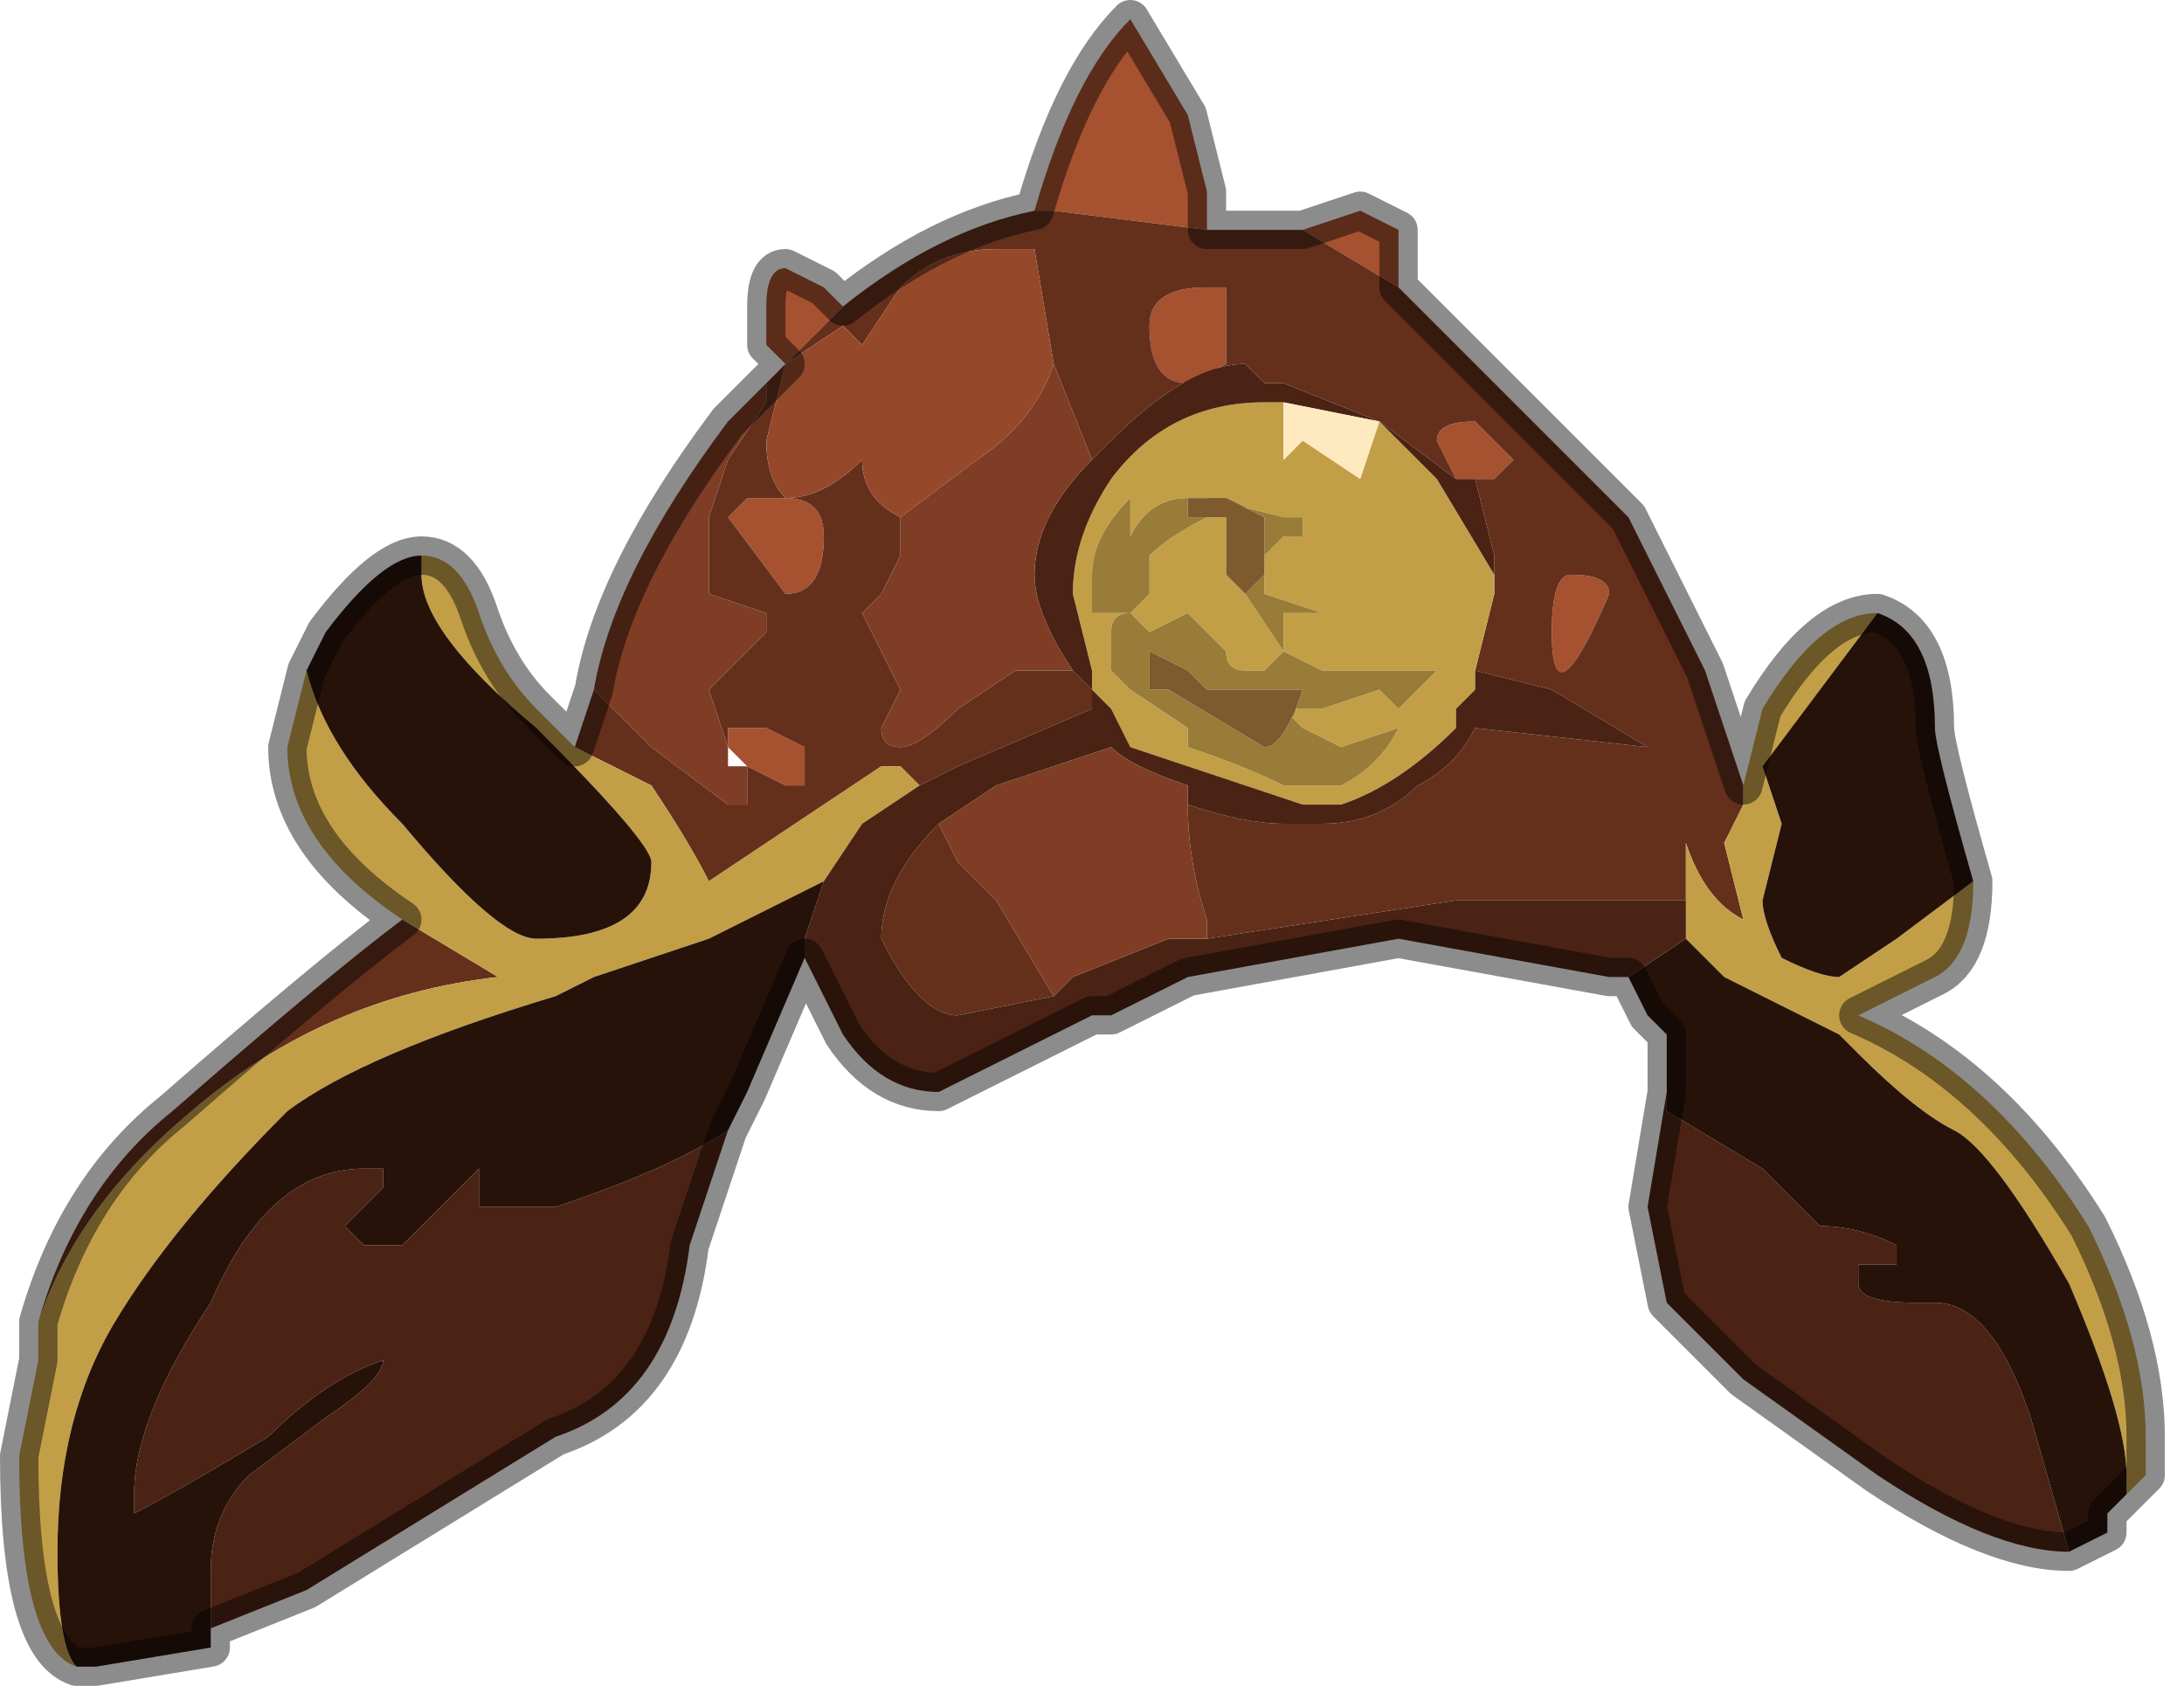 <?xml version="1.0" encoding="UTF-8" standalone="no"?>
<svg xmlns:xlink="http://www.w3.org/1999/xlink" height="4.4px" width="5.7px" xmlns="http://www.w3.org/2000/svg">
  <g transform="matrix(1.0, 0.0, 0.0, 1.0, 2.7, 3.0)">
    <path d="M0.0 -2.45 Q0.1 -2.8 0.25 -2.95 L0.4 -2.7 0.45 -2.5 0.45 -2.4 0.05 -2.45 0.0 -2.45 M0.7 -2.4 L0.85 -2.45 0.95 -2.4 0.95 -2.25 0.7 -2.4 M-0.65 -2.05 L-0.7 -2.1 -0.7 -2.2 Q-0.7 -2.3 -0.65 -2.3 L-0.55 -2.25 -0.5 -2.2 -0.65 -2.05 M1.2 -1.75 L1.15 -1.75 1.1 -1.75 1.05 -1.85 Q1.05 -1.9 1.15 -1.9 L1.2 -1.85 1.25 -1.8 1.2 -1.75 1.2 -1.75 M1.5 -1.45 Q1.35 -1.1 1.35 -1.35 1.35 -1.5 1.4 -1.5 1.5 -1.5 1.5 -1.45 M0.3 -2.15 Q0.3 -2.25 0.45 -2.25 L0.5 -2.25 0.5 -2.05 0.4 -2.0 Q0.3 -2.0 0.3 -2.15 M-0.65 -1.7 Q-0.55 -1.7 -0.55 -1.6 -0.55 -1.45 -0.65 -1.45 L-0.8 -1.65 -0.75 -1.7 -0.7 -1.7 -0.65 -1.7 -0.65 -1.7 M-0.8 -1.05 L-0.8 -1.1 -0.7 -1.1 -0.6 -1.05 -0.6 -0.95 -0.65 -0.95 -0.75 -1.0 -0.8 -1.05" fill="#a65130" fill-rule="evenodd" stroke="none"/>
    <path d="M0.45 -2.4 L0.45 -2.4 0.6 -2.4 0.7 -2.4 0.95 -2.25 1.15 -2.05 1.55 -1.65 1.75 -1.25 1.85 -0.95 1.85 -0.9 1.8 -0.8 1.85 -0.6 Q1.75 -0.65 1.7 -0.8 L1.7 -0.65 1.1 -0.65 0.45 -0.55 0.45 -0.6 Q0.4 -0.75 0.4 -0.9 0.55 -0.85 0.65 -0.85 L0.75 -0.85 0.75 -0.85 Q0.9 -0.85 1.0 -0.95 1.1 -1.0 1.15 -1.1 L1.6 -1.05 1.35 -1.2 1.15 -1.25 1.2 -1.45 1.2 -1.5 1.2 -1.55 1.15 -1.75 1.2 -1.75 1.2 -1.75 1.25 -1.8 1.2 -1.85 1.15 -1.9 Q1.05 -1.9 1.05 -1.85 L1.1 -1.75 0.9 -1.9 0.9 -1.9 0.65 -2.0 0.6 -2.0 0.55 -2.05 Q0.4 -2.05 0.2 -1.85 L0.15 -1.8 0.05 -2.05 0.0 -2.35 -0.1 -2.35 Q-0.25 -2.35 -0.35 -2.25 L-0.45 -2.1 -0.5 -2.15 -0.65 -2.05 -0.7 -1.85 Q-0.7 -1.75 -0.65 -1.7 L-0.7 -1.7 -0.75 -1.7 -0.8 -1.65 -0.65 -1.45 Q-0.55 -1.45 -0.55 -1.6 -0.55 -1.7 -0.65 -1.7 -0.55 -1.7 -0.45 -1.8 L-0.45 -1.8 Q-0.45 -1.7 -0.35 -1.65 L-0.35 -1.65 -0.35 -1.55 -0.4 -1.45 -0.45 -1.4 -0.35 -1.2 -0.4 -1.1 Q-0.4 -1.05 -0.35 -1.05 -0.3 -1.05 -0.2 -1.15 L-0.05 -1.25 0.1 -1.25 0.15 -1.2 0.15 -1.15 -0.2 -1.0 -0.3 -0.95 -0.35 -1.0 -0.4 -1.0 -0.85 -0.7 Q-0.9 -0.8 -1.0 -0.95 L-1.2 -1.05 -1.15 -1.2 -1.0 -1.05 -0.8 -0.9 -0.75 -0.9 -0.75 -1.0 -0.65 -0.95 -0.6 -0.95 -0.6 -1.05 -0.7 -1.1 -0.8 -1.1 -0.8 -1.05 -0.85 -1.2 -0.75 -1.3 -0.7 -1.35 -0.7 -1.4 -0.85 -1.45 -0.85 -1.55 -0.85 -1.65 -0.8 -1.8 -0.7 -1.95 -0.7 -2.0 -0.65 -2.05 -0.5 -2.2 Q-0.25 -2.4 0.0 -2.45 L0.05 -2.45 0.45 -2.4 M-2.6 0.45 Q-2.5 0.1 -2.25 -0.1 -1.85 -0.45 -1.65 -0.6 L-1.4 -0.45 Q-1.85 -0.4 -2.2 -0.1 -2.5 0.15 -2.6 0.45 M1.6 -1.05 L1.65 -1.0 1.65 -0.95 1.65 -1.0 1.6 -1.05 M1.5 -1.45 Q1.5 -1.5 1.4 -1.5 1.35 -1.5 1.35 -1.35 1.35 -1.1 1.5 -1.45 M0.3 -2.15 Q0.3 -2.0 0.4 -2.0 L0.5 -2.05 0.5 -2.25 0.45 -2.25 Q0.3 -2.25 0.3 -2.15 M-0.25 -0.85 L-0.2 -0.75 -0.1 -0.65 0.05 -0.4 -0.2 -0.35 Q-0.3 -0.35 -0.4 -0.55 -0.4 -0.7 -0.25 -0.85 M-0.35 -1.9 L-0.35 -1.95 -0.35 -1.9" fill="#64301c" fill-rule="evenodd" stroke="none"/>
    <path d="M1.85 -0.95 L1.9 -1.15 Q2.05 -1.4 2.2 -1.4 L2.2 -1.4 2.05 -1.2 1.9 -1.0 1.95 -0.85 1.9 -0.65 Q1.9 -0.6 1.95 -0.5 2.05 -0.45 2.1 -0.45 L2.25 -0.55 2.45 -0.7 Q2.45 -0.5 2.35 -0.45 L2.15 -0.35 Q2.5 -0.2 2.75 0.2 2.9 0.5 2.9 0.75 L2.9 0.85 2.85 0.9 2.85 0.85 Q2.85 0.7 2.7 0.35 2.5 0.0 2.4 -0.05 2.3 -0.1 2.15 -0.25 L2.1 -0.3 1.8 -0.45 1.7 -0.55 1.7 -0.65 1.7 -0.8 Q1.75 -0.65 1.85 -0.6 L1.8 -0.8 1.85 -0.9 1.85 -0.95 M-2.5 1.35 Q-2.65 1.3 -2.65 0.8 L-2.6 0.55 -2.6 0.45 Q-2.5 0.15 -2.2 -0.1 -1.85 -0.4 -1.4 -0.45 L-1.65 -0.6 Q-1.95 -0.8 -1.95 -1.05 L-1.9 -1.25 Q-1.85 -1.05 -1.65 -0.85 -1.4 -0.55 -1.3 -0.55 -1.0 -0.55 -1.0 -0.75 -1.0 -0.8 -1.3 -1.1 -1.6 -1.35 -1.6 -1.5 L-1.6 -1.55 Q-1.5 -1.55 -1.45 -1.4 -1.4 -1.25 -1.3 -1.15 L-1.2 -1.05 -1.0 -0.95 Q-0.9 -0.8 -0.85 -0.7 L-0.4 -1.0 -0.35 -1.0 -0.3 -0.95 -0.45 -0.85 -0.55 -0.7 Q-0.65 -0.65 -0.85 -0.55 L-1.15 -0.45 -1.25 -0.4 Q-1.75 -0.25 -1.95 -0.1 -2.25 0.2 -2.4 0.45 -2.55 0.7 -2.55 1.05 -2.55 1.3 -2.5 1.35 M1.2 -1.5 L1.2 -1.45 1.15 -1.25 1.15 -1.2 1.1 -1.15 1.1 -1.1 Q0.95 -0.95 0.8 -0.9 L0.75 -0.9 0.7 -0.9 0.25 -1.05 0.2 -1.15 0.2 -1.15 0.15 -1.2 0.15 -1.25 0.1 -1.45 Q0.1 -1.6 0.2 -1.75 L0.2 -1.75 Q0.35 -1.95 0.6 -1.95 L0.65 -1.95 0.65 -1.8 0.7 -1.85 0.85 -1.75 0.9 -1.9 1.05 -1.75 1.2 -1.5 M0.55 -1.45 L0.65 -1.3 0.6 -1.25 0.55 -1.25 Q0.5 -1.25 0.5 -1.3 L0.4 -1.4 0.3 -1.35 0.25 -1.4 0.3 -1.45 0.3 -1.55 Q0.35 -1.6 0.45 -1.65 L0.45 -1.65 0.5 -1.65 0.5 -1.55 0.5 -1.5 0.55 -1.45 M0.25 -1.6 L0.25 -1.65 0.25 -1.7 Q0.15 -1.6 0.15 -1.5 L0.15 -1.4 0.25 -1.4 Q0.2 -1.4 0.2 -1.35 L0.2 -1.25 0.25 -1.2 0.4 -1.1 0.4 -1.05 Q0.55 -1.0 0.65 -0.95 L0.7 -0.95 0.8 -0.95 Q0.9 -1.0 0.95 -1.1 L0.95 -1.1 0.8 -1.05 0.7 -1.1 0.65 -1.15 0.75 -1.15 0.9 -1.2 0.95 -1.15 1.05 -1.25 0.85 -1.25 0.85 -1.25 0.8 -1.25 0.8 -1.25 0.75 -1.25 0.75 -1.25 0.65 -1.3 0.65 -1.4 0.75 -1.4 0.75 -1.4 0.6 -1.45 0.6 -1.55 0.65 -1.6 0.65 -1.6 0.7 -1.6 0.7 -1.65 0.65 -1.65 0.45 -1.7 0.4 -1.7 Q0.3 -1.7 0.25 -1.6 M-0.85 -0.7 L-0.85 -0.65 -0.85 -0.7" fill="#c29f47" fill-rule="evenodd" stroke="none"/>
    <path d="M2.7 1.05 Q2.5 1.05 2.2 0.85 L1.85 0.6 1.65 0.4 1.6 0.15 1.65 -0.15 1.65 -0.1 1.9 0.05 Q1.95 0.1 2.05 0.2 2.15 0.2 2.25 0.25 L2.25 0.3 2.15 0.3 2.15 0.35 Q2.15 0.4 2.3 0.4 L2.35 0.4 Q2.5 0.4 2.6 0.7 L2.7 1.05 M1.55 -0.45 L1.5 -0.45 0.95 -0.55 0.4 -0.45 0.2 -0.35 0.15 -0.35 0.15 -0.35 -0.25 -0.15 Q-0.4 -0.15 -0.5 -0.3 L-0.6 -0.5 -0.6 -0.55 -0.55 -0.7 -0.45 -0.85 -0.3 -0.95 -0.2 -1.0 0.15 -1.15 0.15 -1.2 0.1 -1.25 Q0.0 -1.4 0.0 -1.5 0.0 -1.65 0.15 -1.8 L0.2 -1.85 Q0.4 -2.05 0.55 -2.05 L0.6 -2.0 0.65 -2.0 0.9 -1.9 0.9 -1.9 1.1 -1.75 1.15 -1.75 1.2 -1.55 1.2 -1.5 1.05 -1.75 0.9 -1.9 0.65 -1.95 0.6 -1.95 Q0.35 -1.95 0.2 -1.75 L0.2 -1.75 Q0.1 -1.6 0.1 -1.45 L0.15 -1.25 0.15 -1.2 0.2 -1.15 0.2 -1.15 0.25 -1.05 0.7 -0.9 0.75 -0.9 0.8 -0.9 Q0.95 -0.95 1.1 -1.1 L1.1 -1.15 1.15 -1.2 1.15 -1.25 1.35 -1.2 1.6 -1.05 1.15 -1.1 Q1.1 -1.0 1.0 -0.95 0.9 -0.85 0.75 -0.85 L0.75 -0.85 0.65 -0.85 Q0.55 -0.85 0.4 -0.9 L0.4 -0.95 Q0.25 -1.0 0.2 -1.05 L-0.1 -0.95 -0.25 -0.85 Q-0.4 -0.7 -0.4 -0.55 -0.3 -0.35 -0.2 -0.35 L0.05 -0.4 0.1 -0.45 0.35 -0.55 0.45 -0.55 1.1 -0.65 1.7 -0.65 1.7 -0.55 1.55 -0.45 M-0.8 -0.05 L-0.9 0.25 Q-0.95 0.65 -1.25 0.75 L-1.9 1.15 -2.15 1.25 -2.15 1.1 Q-2.15 0.95 -2.05 0.85 L-1.85 0.7 Q-1.7 0.6 -1.7 0.55 L-1.7 0.55 Q-1.85 0.6 -2.0 0.75 -2.25 0.9 -2.35 0.95 L-2.35 0.9 Q-2.35 0.7 -2.15 0.4 -2.0 0.05 -1.75 0.05 L-1.7 0.05 -1.7 0.1 -1.8 0.2 -1.75 0.25 -1.65 0.25 -1.55 0.15 -1.45 0.05 -1.45 0.15 -1.25 0.15 Q-0.95 0.05 -0.8 -0.05" fill="#4a2314" fill-rule="evenodd" stroke="none"/>
    <path d="M0.55 -1.45 L0.6 -1.5 0.6 -1.65 0.5 -1.7 0.4 -1.7 0.4 -1.65 0.45 -1.65 Q0.35 -1.6 0.3 -1.55 L0.3 -1.45 0.25 -1.4 0.3 -1.35 0.4 -1.4 0.5 -1.3 Q0.5 -1.25 0.55 -1.25 L0.6 -1.25 0.65 -1.3 0.55 -1.45 M0.25 -1.6 Q0.3 -1.7 0.4 -1.7 L0.45 -1.7 0.65 -1.65 0.7 -1.65 0.7 -1.6 0.65 -1.6 0.65 -1.6 0.6 -1.55 0.6 -1.45 0.75 -1.4 0.75 -1.4 0.65 -1.4 0.65 -1.3 0.75 -1.25 0.75 -1.25 0.8 -1.25 0.8 -1.25 0.85 -1.25 0.85 -1.25 1.05 -1.25 0.95 -1.15 0.9 -1.2 0.75 -1.15 0.65 -1.15 0.7 -1.1 0.8 -1.05 0.95 -1.1 0.95 -1.1 Q0.9 -1.0 0.8 -0.95 L0.7 -0.95 0.65 -0.95 Q0.55 -1.0 0.4 -1.05 L0.4 -1.1 0.25 -1.2 0.2 -1.25 0.2 -1.35 Q0.2 -1.4 0.25 -1.4 L0.15 -1.4 0.15 -1.5 Q0.15 -1.6 0.25 -1.7 L0.25 -1.65 0.25 -1.6 M0.7 -1.2 L0.5 -1.2 0.45 -1.2 0.4 -1.25 0.3 -1.3 0.3 -1.2 0.35 -1.2 0.6 -1.05 Q0.65 -1.05 0.7 -1.2" fill="#987c37" fill-rule="evenodd" stroke="none"/>
    <path d="M0.45 -1.65 L0.4 -1.65 0.4 -1.7 0.5 -1.7 0.6 -1.65 0.6 -1.5 0.55 -1.45 0.5 -1.5 0.5 -1.55 0.5 -1.65 0.45 -1.65 0.45 -1.65 M0.7 -1.2 Q0.65 -1.05 0.6 -1.05 L0.35 -1.2 0.3 -1.2 0.3 -1.3 0.4 -1.25 0.45 -1.2 0.5 -1.2 0.7 -1.2" fill="#7e5a2f" fill-rule="evenodd" stroke="none"/>
    <path d="M0.65 -1.95 L0.9 -1.9 0.85 -1.75 0.7 -1.85 0.65 -1.8 0.65 -1.95" fill="#ffe9bf" fill-rule="evenodd" stroke="none"/>
    <path d="M-1.15 -1.2 Q-1.1 -1.5 -0.8 -1.9 L-0.7 -2.0 -0.7 -1.95 -0.8 -1.8 -0.85 -1.65 -0.85 -1.55 -0.85 -1.45 -0.7 -1.4 -0.7 -1.35 -0.75 -1.3 -0.85 -1.2 -0.8 -1.05 -0.8 -1.0 -0.75 -1.0 -0.75 -0.9 -0.8 -0.9 -1.0 -1.05 -1.15 -1.2 M0.4 -0.9 Q0.4 -0.75 0.45 -0.6 L0.45 -0.55 0.35 -0.55 0.1 -0.45 0.05 -0.4 -0.1 -0.65 -0.2 -0.75 -0.25 -0.85 -0.1 -0.95 0.2 -1.05 Q0.25 -1.0 0.4 -0.95 L0.4 -0.9 M0.15 -1.8 Q0.0 -1.65 0.0 -1.5 0.0 -1.4 0.1 -1.25 L-0.05 -1.25 -0.2 -1.15 Q-0.3 -1.05 -0.35 -1.05 -0.4 -1.05 -0.4 -1.1 L-0.35 -1.2 -0.45 -1.4 -0.4 -1.45 -0.35 -1.55 -0.35 -1.65 -0.15 -1.8 Q0.0 -1.9 0.05 -2.05 L0.15 -1.8" fill="#7e3d24" fill-rule="evenodd" stroke="none"/>
    <path d="M2.2 -1.4 Q2.35 -1.35 2.35 -1.1 2.35 -1.05 2.45 -0.7 L2.45 -0.7 2.25 -0.55 2.1 -0.45 Q2.05 -0.45 1.95 -0.5 1.9 -0.6 1.9 -0.65 L1.95 -0.85 1.9 -1.0 2.05 -1.2 2.2 -1.4 M2.85 0.9 L2.8 0.95 2.8 1.0 2.7 1.05 2.6 0.7 Q2.5 0.4 2.35 0.4 L2.3 0.4 Q2.15 0.4 2.15 0.35 L2.15 0.3 2.25 0.3 2.25 0.25 Q2.15 0.2 2.05 0.2 1.95 0.1 1.9 0.05 L1.65 -0.1 1.65 -0.15 1.65 -0.3 1.6 -0.35 1.55 -0.45 1.7 -0.55 1.8 -0.45 2.1 -0.3 2.15 -0.25 Q2.3 -0.1 2.4 -0.05 2.5 0.0 2.7 0.35 2.85 0.7 2.85 0.85 L2.85 0.9 M-0.6 -0.5 L-0.75 -0.15 -0.8 -0.05 Q-0.95 0.05 -1.25 0.15 L-1.45 0.15 -1.45 0.05 -1.55 0.15 -1.65 0.25 -1.75 0.25 -1.8 0.2 -1.7 0.1 -1.7 0.05 -1.75 0.05 Q-2.0 0.05 -2.15 0.4 -2.35 0.7 -2.35 0.9 L-2.35 0.95 Q-2.25 0.9 -2.0 0.75 -1.85 0.6 -1.7 0.55 L-1.7 0.55 Q-1.7 0.6 -1.85 0.7 L-2.05 0.85 Q-2.15 0.95 -2.15 1.1 L-2.15 1.25 -2.15 1.3 -2.45 1.35 -2.5 1.35 Q-2.55 1.3 -2.55 1.05 -2.55 0.7 -2.4 0.45 -2.25 0.2 -1.95 -0.1 -1.75 -0.25 -1.25 -0.4 L-1.15 -0.45 -0.85 -0.55 Q-0.65 -0.65 -0.55 -0.7 L-0.6 -0.55 -0.6 -0.5 M-1.9 -1.25 L-1.85 -1.35 Q-1.7 -1.55 -1.6 -1.55 L-1.6 -1.55 -1.6 -1.5 Q-1.6 -1.35 -1.3 -1.1 -1.0 -0.8 -1.0 -0.75 -1.0 -0.55 -1.3 -0.55 -1.4 -0.55 -1.65 -0.85 -1.85 -1.05 -1.9 -1.25" fill="#27120a" fill-rule="evenodd" stroke="none"/>
    <path d="M-0.65 -1.7 Q-0.7 -1.75 -0.7 -1.85 L-0.65 -2.05 -0.5 -2.15 -0.45 -2.1 -0.35 -2.25 Q-0.25 -2.35 -0.1 -2.35 L0.0 -2.35 0.05 -2.05 Q0.0 -1.9 -0.15 -1.8 L-0.35 -1.65 -0.35 -1.65 Q-0.45 -1.7 -0.45 -1.8 L-0.45 -1.8 Q-0.55 -1.7 -0.65 -1.7 L-0.65 -1.7 M-0.35 -1.9 L-0.35 -1.95 -0.35 -1.9" fill="#95482a" fill-rule="evenodd" stroke="none"/>
    <path d="M0.0 -2.45 Q0.1 -2.8 0.25 -2.95 L0.4 -2.7 0.45 -2.5 0.45 -2.4 0.45 -2.4 0.6 -2.4 0.7 -2.4 0.85 -2.45 0.95 -2.4 0.95 -2.25 1.15 -2.05 1.55 -1.65 1.75 -1.25 1.85 -0.95 1.9 -1.15 Q2.05 -1.4 2.2 -1.4 L2.2 -1.4 Q2.35 -1.35 2.35 -1.1 2.35 -1.05 2.45 -0.7 L2.45 -0.7 Q2.45 -0.5 2.35 -0.45 L2.15 -0.35 Q2.5 -0.2 2.75 0.2 2.9 0.5 2.9 0.75 L2.9 0.85 2.85 0.9 2.8 0.95 2.8 1.0 2.7 1.05 Q2.5 1.05 2.2 0.85 L1.85 0.6 1.65 0.4 1.6 0.15 1.65 -0.15 1.65 -0.3 1.6 -0.35 1.55 -0.45 1.5 -0.45 0.95 -0.55 0.4 -0.45 0.2 -0.35 0.15 -0.35 0.15 -0.35 -0.25 -0.15 Q-0.4 -0.15 -0.5 -0.3 L-0.6 -0.5 -0.75 -0.15 -0.8 -0.05 -0.9 0.25 Q-0.95 0.65 -1.25 0.75 L-1.9 1.15 -2.15 1.25 -2.15 1.3 -2.45 1.35 -2.5 1.35 Q-2.65 1.3 -2.65 0.8 L-2.6 0.55 -2.6 0.45 Q-2.5 0.1 -2.25 -0.1 -1.85 -0.45 -1.65 -0.6 -1.95 -0.8 -1.95 -1.05 L-1.9 -1.25 -1.85 -1.35 Q-1.7 -1.55 -1.6 -1.55 L-1.6 -1.55 Q-1.5 -1.55 -1.45 -1.4 -1.4 -1.25 -1.3 -1.15 L-1.2 -1.05 -1.15 -1.2 Q-1.1 -1.5 -0.8 -1.9 L-0.7 -2.0 -0.65 -2.05 -0.7 -2.1 -0.7 -2.2 Q-0.7 -2.3 -0.65 -2.3 L-0.55 -2.25 -0.5 -2.2 Q-0.25 -2.4 0.0 -2.45 Z" fill="none" stroke="#000000" stroke-linecap="round" stroke-linejoin="round" stroke-opacity="0.451" stroke-width="0.1"/>
  </g>
</svg>
